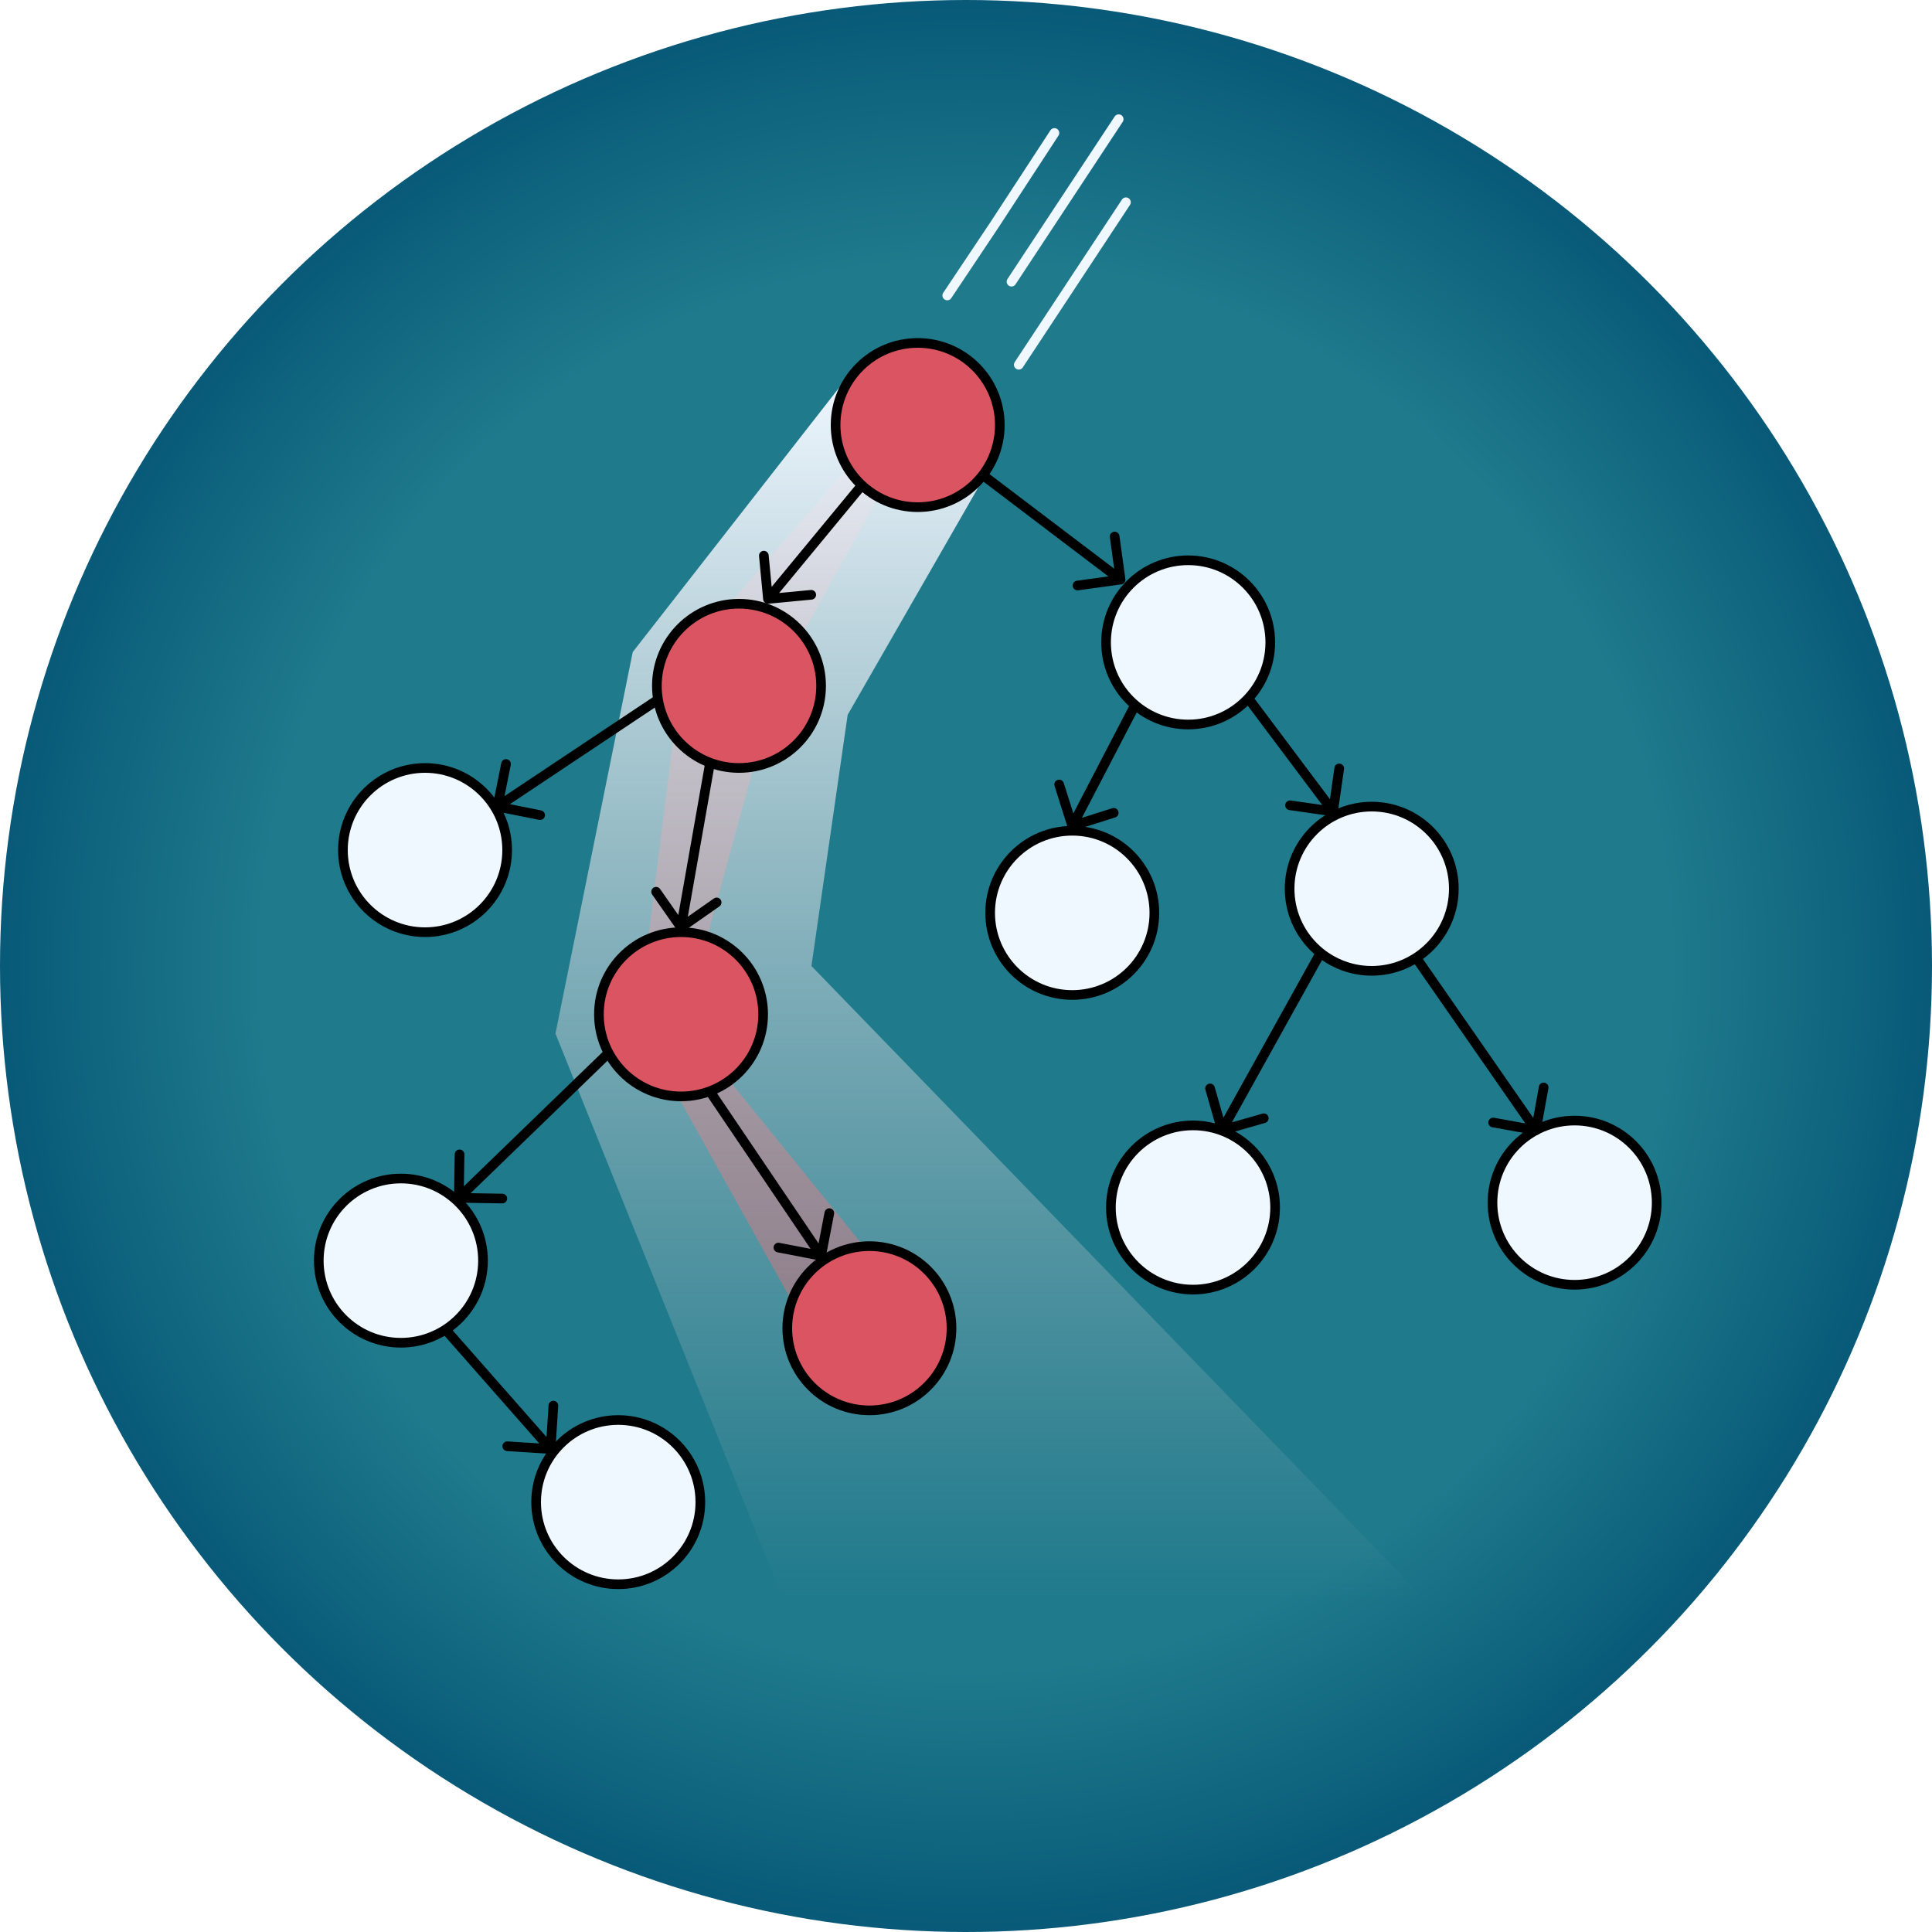 <svg width="400" height="400" viewBox="0 0 400 400" fill="none" xmlns="http://www.w3.org/2000/svg">
<rect x="0" y="0" width="400" height="400" fill="#333333" stroke="none"/>
<g clip-path="url(#clip0)">
<rect width="400" height="400" fill="white"/>
<circle cx="200" cy="200" r="200" fill="url(#paint0_radial)"/>
<path d="M141.5 136L181 90.5L186.5 94.5L161 140.5L141.5 212L186.5 267.5L169 278.5L132 212L141.5 136Z" fill="#DB5461" fill-opacity="0.5"/>
<path d="M196.118 61.171L205.909 46.521L218.311 27.53" stroke="#EFF7FF" stroke-width="2" stroke-linecap="round" stroke-linejoin="round"/>
<path d="M209.418 58.319L231.61 24.678" stroke="#EFF7FF" stroke-width="2" stroke-linecap="round" stroke-linejoin="round"/>
<path d="M210.925 75.516L233.117 41.875" stroke="#EFF7FF" stroke-width="2" stroke-linecap="round" stroke-linejoin="round"/>
<path d="M131 135L175.5 78L204.5 97.5L175.5 148L168 200L339 376.5L195.5 414L115 214L131 135Z" fill="url(#paint1_linear)"/>
<path d="M263 133C263 142.389 255.389 150 246 150C236.611 150 229 142.389 229 133C229 123.611 236.611 116 246 116C255.389 116 263 123.611 263 133Z" fill="#EFF7FF" stroke="black" stroke-width="2"/>
<path d="M105 176C105 185.389 97.389 193 88 193C78.611 193 71 185.389 71 176C71 166.611 78.611 159 88 159C97.389 159 105 166.611 105 176Z" fill="#EFF7FF" stroke="black" stroke-width="2"/>
<circle cx="284" cy="184" r="17" fill="#EFF7FF" stroke="black" stroke-width="2"/>
<circle cx="326" cy="249" r="17" fill="#EFF7FF" stroke="black" stroke-width="2"/>
<circle cx="247" cy="250" r="17" fill="#EFF7FF" stroke="black" stroke-width="2"/>
<circle cx="222" cy="189" r="17" fill="#EFF7FF" stroke="black" stroke-width="2"/>
<circle cx="83" cy="261" r="17" fill="#EFF7FF" stroke="black" stroke-width="2"/>
<circle cx="128" cy="311" r="17" fill="#EFF7FF" stroke="black" stroke-width="2"/>
<circle cx="153" cy="142" r="17" fill="#DB5461" stroke="black" stroke-width="2"/>
<circle cx="141" cy="210" r="17" fill="#DB5461" stroke="black" stroke-width="2"/>
<circle cx="180" cy="275" r="17" fill="#DB5461" stroke="black" stroke-width="2"/>
<circle cx="189" cy="88" r="14" fill="#DB5461" stroke="black" stroke-width="2"/>
<circle cx="190" cy="88" r="17" fill="#DB5461" stroke="black" stroke-width="2"/>
<path d="M232.136 120.991C232.683 120.916 233.066 120.411 232.991 119.864L231.767 110.948C231.692 110.4 231.187 110.018 230.64 110.093C230.093 110.168 229.71 110.672 229.785 111.22L230.873 119.145L222.948 120.233C222.4 120.308 222.018 120.813 222.093 121.36C222.168 121.907 222.672 122.29 223.22 122.215L232.136 120.991ZM202.396 98.797L231.396 120.797L232.604 119.203L203.604 97.203L202.396 98.797Z" fill="black"/>
<path d="M221.046 171.301C221.213 171.828 221.774 172.12 222.301 171.954L230.883 169.243C231.41 169.077 231.702 168.515 231.536 167.989C231.37 167.462 230.808 167.17 230.281 167.336L222.652 169.745L220.243 162.117C220.077 161.59 219.515 161.298 218.989 161.464C218.462 161.63 218.17 162.192 218.336 162.719L221.046 171.301ZM234.113 145.539L221.113 170.539L222.887 171.461L235.887 146.461L234.113 145.539Z" fill="black"/>
<path d="M275.859 168.99C276.405 169.068 276.912 168.688 276.99 168.141L278.263 159.232C278.341 158.685 277.961 158.179 277.414 158.101C276.867 158.022 276.361 158.402 276.283 158.949L275.151 166.869L267.232 165.737C266.685 165.659 266.179 166.039 266.101 166.586C266.022 167.133 266.402 167.639 266.949 167.717L275.859 168.99ZM257.2 144.6L275.2 168.6L276.8 167.4L258.8 143.4L257.2 144.6Z" fill="black"/>
<path d="M317.823 234.984C318.366 235.082 318.886 234.721 318.984 234.177L320.581 225.32C320.679 224.777 320.318 224.257 319.775 224.159C319.231 224.061 318.711 224.422 318.613 224.965L317.193 232.838L309.32 231.419C308.777 231.321 308.257 231.682 308.159 232.225C308.061 232.769 308.422 233.289 308.965 233.387L317.823 234.984ZM292.179 198.57L317.179 234.57L318.821 233.43L293.821 197.43L292.179 198.57Z" fill="black"/>
<path d="M252.038 234.275C252.19 234.806 252.744 235.113 253.275 234.962L261.928 232.489C262.459 232.337 262.767 231.784 262.615 231.253C262.464 230.722 261.91 230.414 261.379 230.566L253.687 232.764L251.489 225.072C251.337 224.541 250.784 224.233 250.253 224.385C249.722 224.536 249.414 225.09 249.566 225.621L252.038 234.275ZM272.126 197.514L252.126 233.514L253.874 234.486L273.874 198.486L272.126 197.514Z" fill="black"/>
<path d="M140.181 192.573C140.497 193.026 141.121 193.136 141.573 192.819L148.947 187.658C149.399 187.341 149.509 186.718 149.192 186.265C148.876 185.813 148.252 185.703 147.8 186.02L141.246 190.607L136.658 184.053C136.341 183.601 135.718 183.491 135.265 183.808C134.813 184.124 134.703 184.748 135.02 185.2L140.181 192.573ZM146.015 157.826L140.015 191.826L141.985 192.174L147.985 158.174L146.015 157.826Z" fill="black"/>
<path d="M158.005 124.095C158.057 124.645 158.545 125.048 159.095 124.995L168.054 124.142C168.604 124.09 169.007 123.602 168.955 123.052C168.903 122.502 168.414 122.099 167.865 122.151L159.901 122.91L159.142 114.946C159.09 114.396 158.602 113.993 158.052 114.045C157.502 114.097 157.099 114.586 157.151 115.135L158.005 124.095ZM177.229 100.363L158.229 123.363L159.771 124.637L178.771 101.637L177.229 100.363Z" fill="black"/>
<path d="M169.811 260.982C170.353 261.087 170.877 260.732 170.982 260.189L172.687 251.353C172.792 250.81 172.437 250.286 171.895 250.181C171.353 250.077 170.828 250.431 170.723 250.974L169.208 258.829L161.353 257.313C160.81 257.208 160.286 257.563 160.181 258.105C160.077 258.647 160.431 259.172 160.974 259.277L169.811 260.982ZM146.172 226.56L169.172 260.56L170.828 259.44L147.828 225.44L146.172 226.56Z" fill="black"/>
<path d="M102.019 166.804C101.911 167.345 102.262 167.872 102.804 167.981L111.629 169.746C112.171 169.854 112.697 169.503 112.806 168.961C112.914 168.42 112.563 167.893 112.021 167.784L104.177 166.216L105.746 158.371C105.854 157.829 105.503 157.303 104.961 157.194C104.42 157.086 103.893 157.437 103.784 157.979L102.019 166.804ZM135.445 144.168L102.445 166.168L103.555 167.832L136.555 145.832L135.445 144.168Z" fill="black"/>
<path d="M94 247.984C93.991 248.536 94.431 248.991 94.984 249L103.982 249.147C104.535 249.156 104.99 248.716 104.999 248.164C105.008 247.612 104.567 247.157 104.015 247.148L96.016 247.017L96.147 239.018C96.156 238.465 95.716 238.01 95.164 238.001C94.612 237.992 94.157 238.433 94.148 238.985L94 247.984ZM125.305 217.281L94.305 247.281L95.695 248.719L126.695 218.719L125.305 217.281Z" fill="black"/>
<path d="M113.936 300.998C114.487 301.033 114.963 300.615 114.998 300.064L115.571 291.082C115.606 290.531 115.188 290.055 114.637 290.02C114.086 289.985 113.611 290.403 113.575 290.955L113.066 298.938L105.082 298.429C104.531 298.394 104.055 298.812 104.02 299.363C103.985 299.914 104.403 300.389 104.955 300.425L113.936 300.998ZM91.249 275.661L113.249 300.661L114.751 299.339L92.751 274.339L91.249 275.661Z" fill="black"/>
</g>
<defs>
<radialGradient id="paint0_radial" cx="0" cy="0" r="1" gradientUnits="userSpaceOnUse" gradientTransform="translate(200 200) rotate(90) scale(200)">
<stop offset="0.724" stop-color="#1F7A8C"/>
<stop offset="1" stop-color="#075977"/>
</radialGradient>
<linearGradient id="paint1_linear" x1="175.5" y1="78" x2="175.5" y2="331" gradientUnits="userSpaceOnUse">
<stop stop-color="#EFF7FF"/>
<stop offset="1" stop-color="#C4C4C4" stop-opacity="0"/>
</linearGradient>
<clipPath id="clip0">
<rect width="400" height="400" fill="white"/>
</clipPath>
</defs>
</svg>
